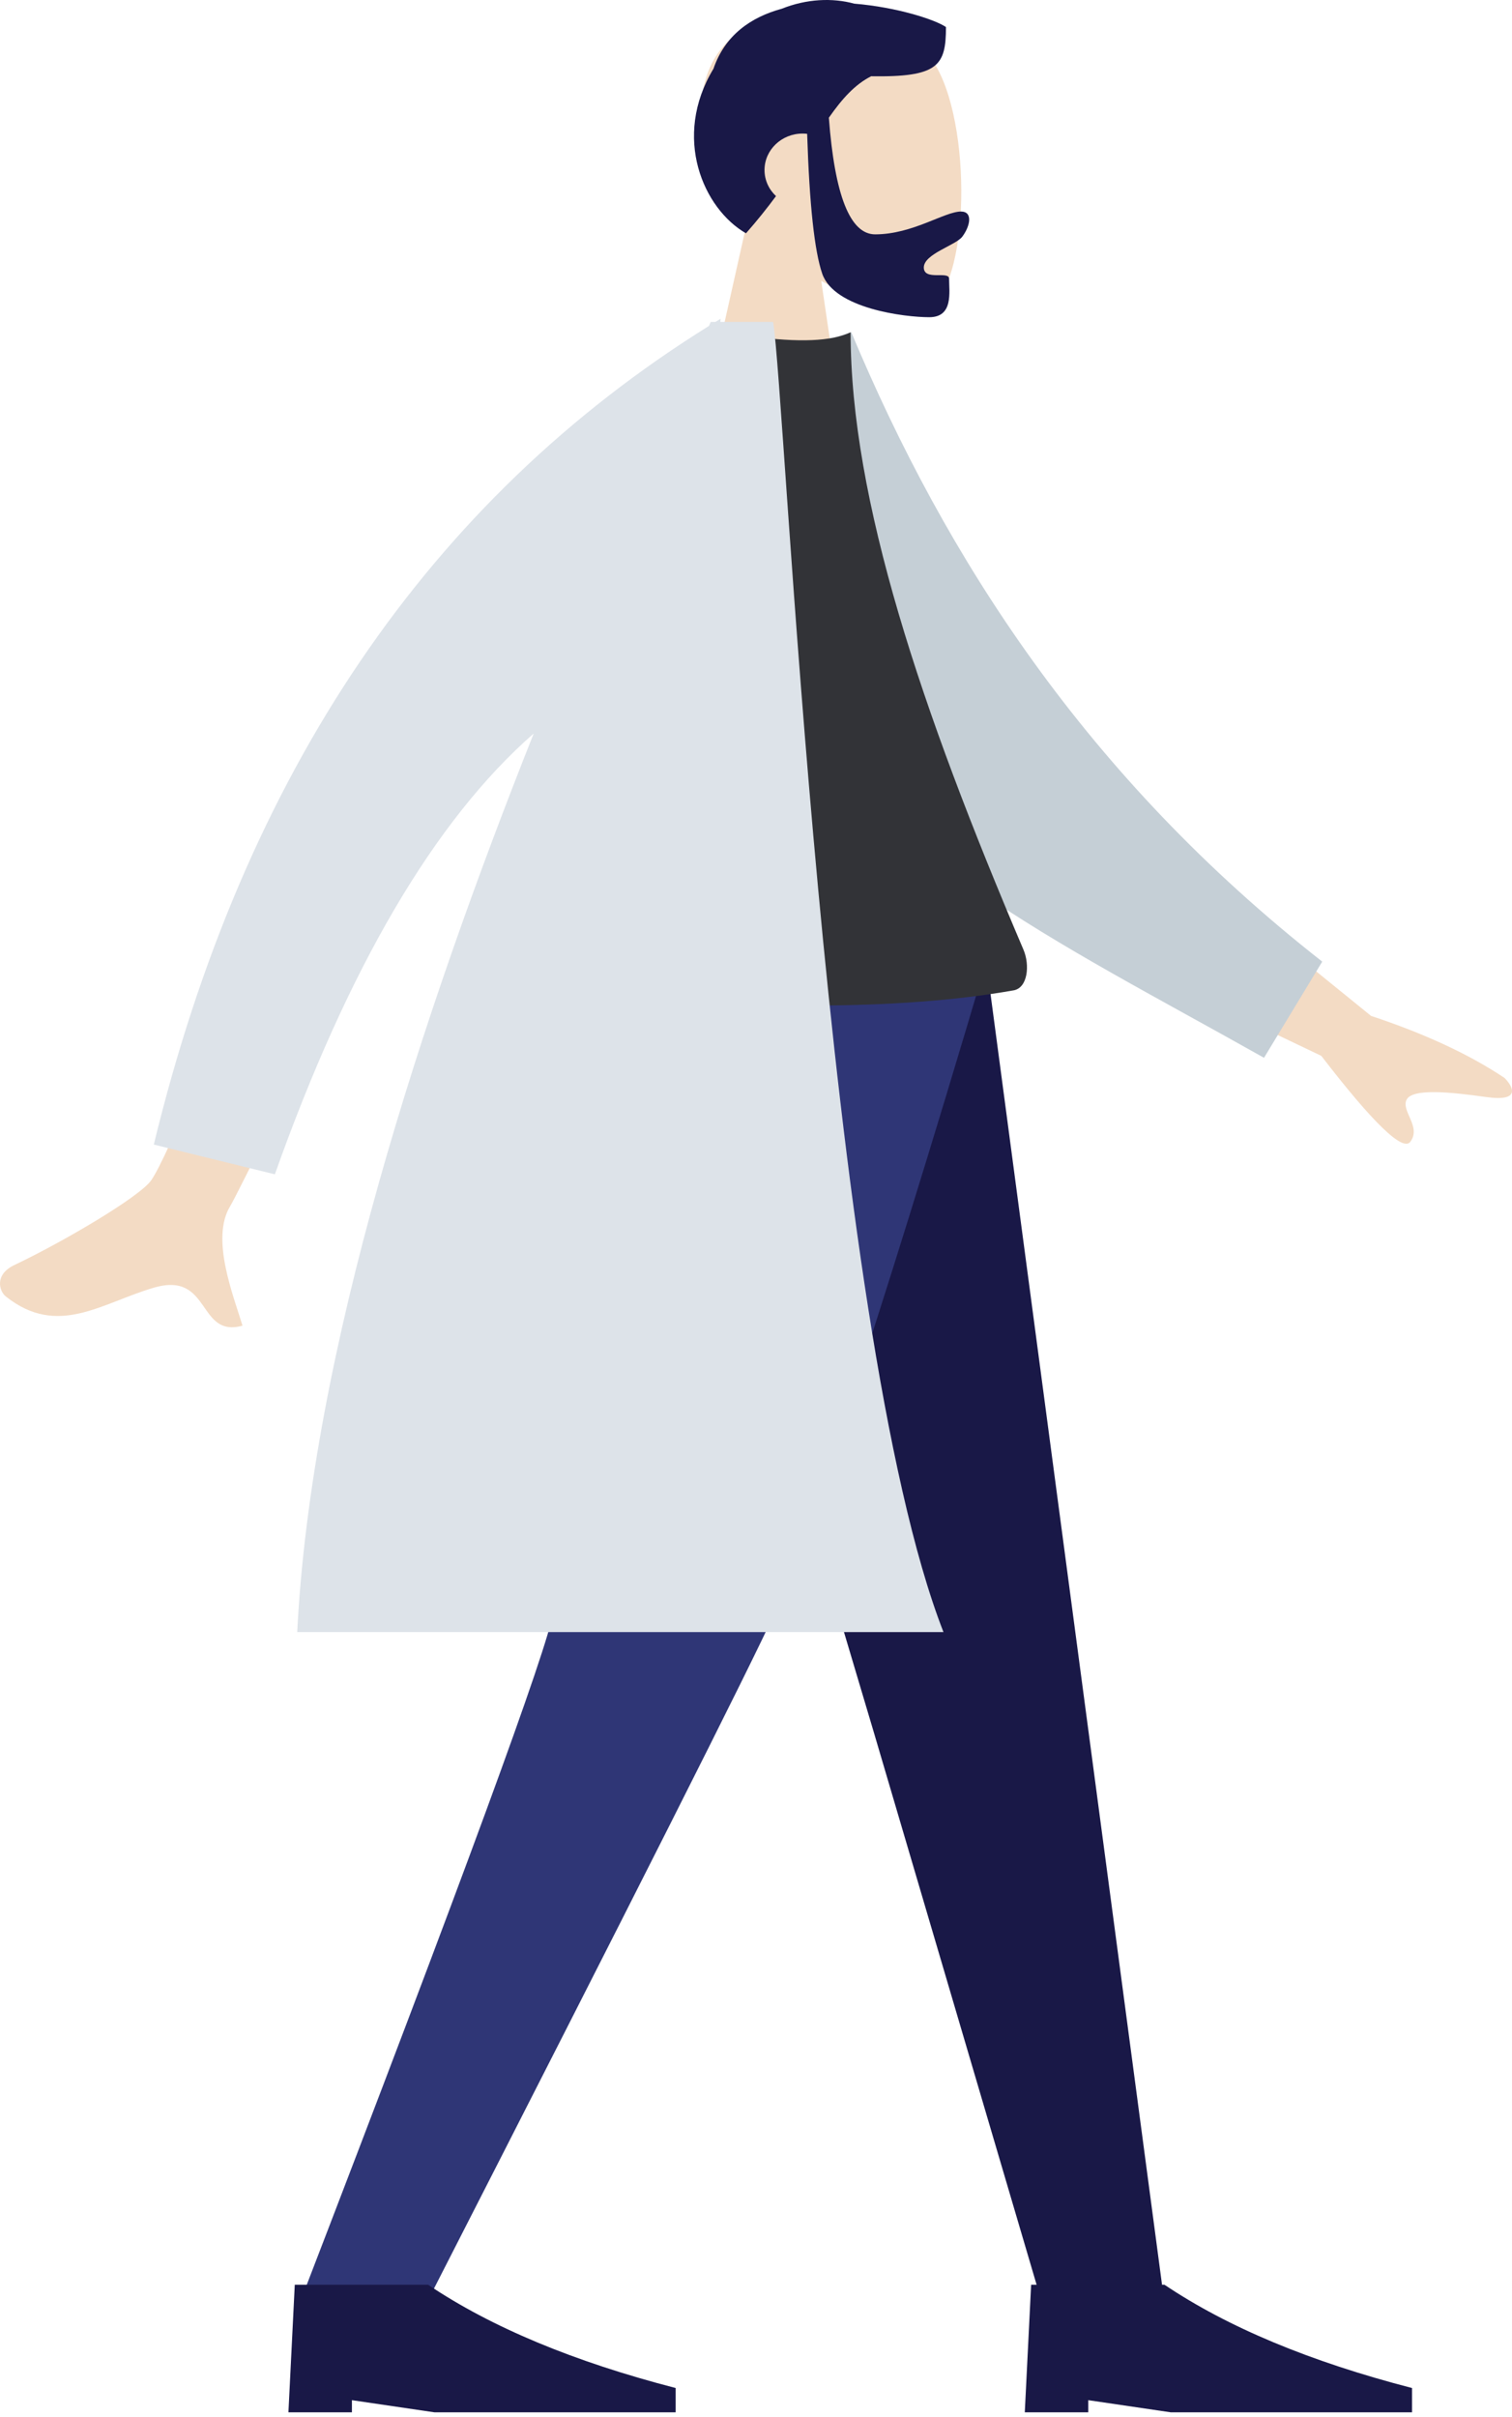 <svg width="224" height="358" viewBox="0 0 224 358" fill="none" xmlns="http://www.w3.org/2000/svg">
<path fill-rule="evenodd" clip-rule="evenodd" d="M110.688 32.83C106.354 27.961 103.421 21.994 103.912 15.308C105.324 -3.956 133.34 0.282 138.789 10.005C144.239 19.728 143.591 44.39 136.548 46.128C133.739 46.821 127.756 45.123 121.666 41.61L125.488 67.495H102.918L110.688 32.83Z" fill="#F3DBC4"/>
<path fill-rule="evenodd" clip-rule="evenodd" d="M122.794 17.435C123.658 28.955 125.944 34.715 129.651 34.715C135.211 34.715 139.929 31.336 142.369 31.336C144.148 31.336 143.751 33.466 142.572 35.046C141.599 36.349 136.862 37.605 136.862 39.626C136.862 41.646 140.605 40.083 140.605 41.281C140.605 43.263 141.262 46.99 137.668 46.99C134.031 46.99 123.603 45.721 121.816 40.554C120.662 37.219 119.916 30.309 119.578 19.824C119.358 19.799 119.133 19.786 118.905 19.786C115.789 19.786 113.263 22.204 113.263 25.187C113.263 26.701 113.914 28.07 114.963 29.05C113.657 30.814 112.194 32.657 110.517 34.559C104.218 30.941 99.544 20.352 105.702 10.179C107.404 5.196 111.258 2.534 115.809 1.298C119.496 -0.178 123.323 -0.344 126.553 0.541C132.886 1.061 138.541 2.909 140.144 4.007C140.144 9.745 138.982 11.448 129.059 11.298C126.621 12.53 124.747 14.653 122.794 17.435Z" fill="#191847"/>
<path fill-rule="evenodd" clip-rule="evenodd" d="M95.394 142.21L129.49 256.735L154.366 341.147H172.51L146.076 142.21H95.394Z" fill="#191847"/>
<path fill-rule="evenodd" clip-rule="evenodd" d="M86.276 142.21C85.487 201.238 82.798 233.433 81.97 238.796C81.142 244.159 68.622 278.276 44.41 341.147H63.206C94.03 280.833 111.237 246.716 114.826 238.796C118.416 230.876 129.493 198.681 146.178 142.21H86.276Z" fill="#2F3676"/>
<path fill-rule="evenodd" clip-rule="evenodd" d="M42.73 357.349L43.67 338.446H63.419C72.784 344.747 85.01 349.848 100.097 353.748V357.349H64.36L52.134 355.549V357.349H42.73Z" fill="#191847"/>
<path fill-rule="evenodd" clip-rule="evenodd" d="M151.821 357.349L152.761 338.446H172.51C181.875 344.747 194.101 349.848 209.188 353.748V357.349H173.451L161.225 355.549V357.349H151.821Z" fill="#191847"/>
<path fill-rule="evenodd" clip-rule="evenodd" d="M174.729 127.453L203.118 150.49C211.081 153.129 217.671 156.191 222.889 159.676C224.093 160.884 225.482 163.26 220.176 162.51C214.87 161.761 209.253 161.2 208.39 162.893C207.527 164.585 210.603 166.884 208.943 169.134C207.837 170.635 203.437 166.393 195.745 156.408L166.97 142.663L174.729 127.453ZM46.178 117.484L62.835 119.8C44.956 156.931 35.37 176.569 34.079 178.712C31.173 183.534 34.59 191.932 35.926 196.378C29.175 198.244 31.331 188.261 22.795 190.751C15.004 193.024 8.575 198.176 0.858 192.049C-0.091 191.296 -0.89 188.833 2.126 187.398C9.638 183.822 20.668 177.28 22.383 174.868C24.721 171.58 32.653 152.452 46.178 117.484Z" fill="#F3DBC4"/>
<path fill-rule="evenodd" clip-rule="evenodd" d="M115.797 52.489L126.119 49.222C140.119 82.699 161 115.091 195.887 142.45L187.26 156.697C156.599 139.409 127.575 125.979 115.797 100.038C111.844 91.332 115.475 62.899 115.797 52.489Z" fill="#C5CFD6"/>
<path fill-rule="evenodd" clip-rule="evenodd" d="M80.347 146.707C109.913 149.707 133.185 149.707 150.162 146.707C152.265 146.335 152.597 142.964 151.622 140.677C136.432 105.051 126.015 73.966 126.015 49.221C123.228 50.566 118.35 50.768 111.382 49.826C92.654 75.326 84.046 104.585 80.347 146.707Z" fill="#323337"/>
<path fill-rule="evenodd" clip-rule="evenodd" d="M106.726 47.689H114.531C116.348 57.919 122.08 196.453 139.774 241.77H44.033C46.108 200.256 62.482 150.386 79.068 108.655C64.402 121.502 51.619 143.269 40.719 173.958L22.786 169.551C36.12 114.554 63.535 74.131 105.031 48.282C105.12 48.083 105.21 47.886 105.299 47.689H105.99C106.244 47.532 106.498 47.377 106.754 47.222L106.726 47.689Z" fill="#DDE3E9"/>
</svg>
